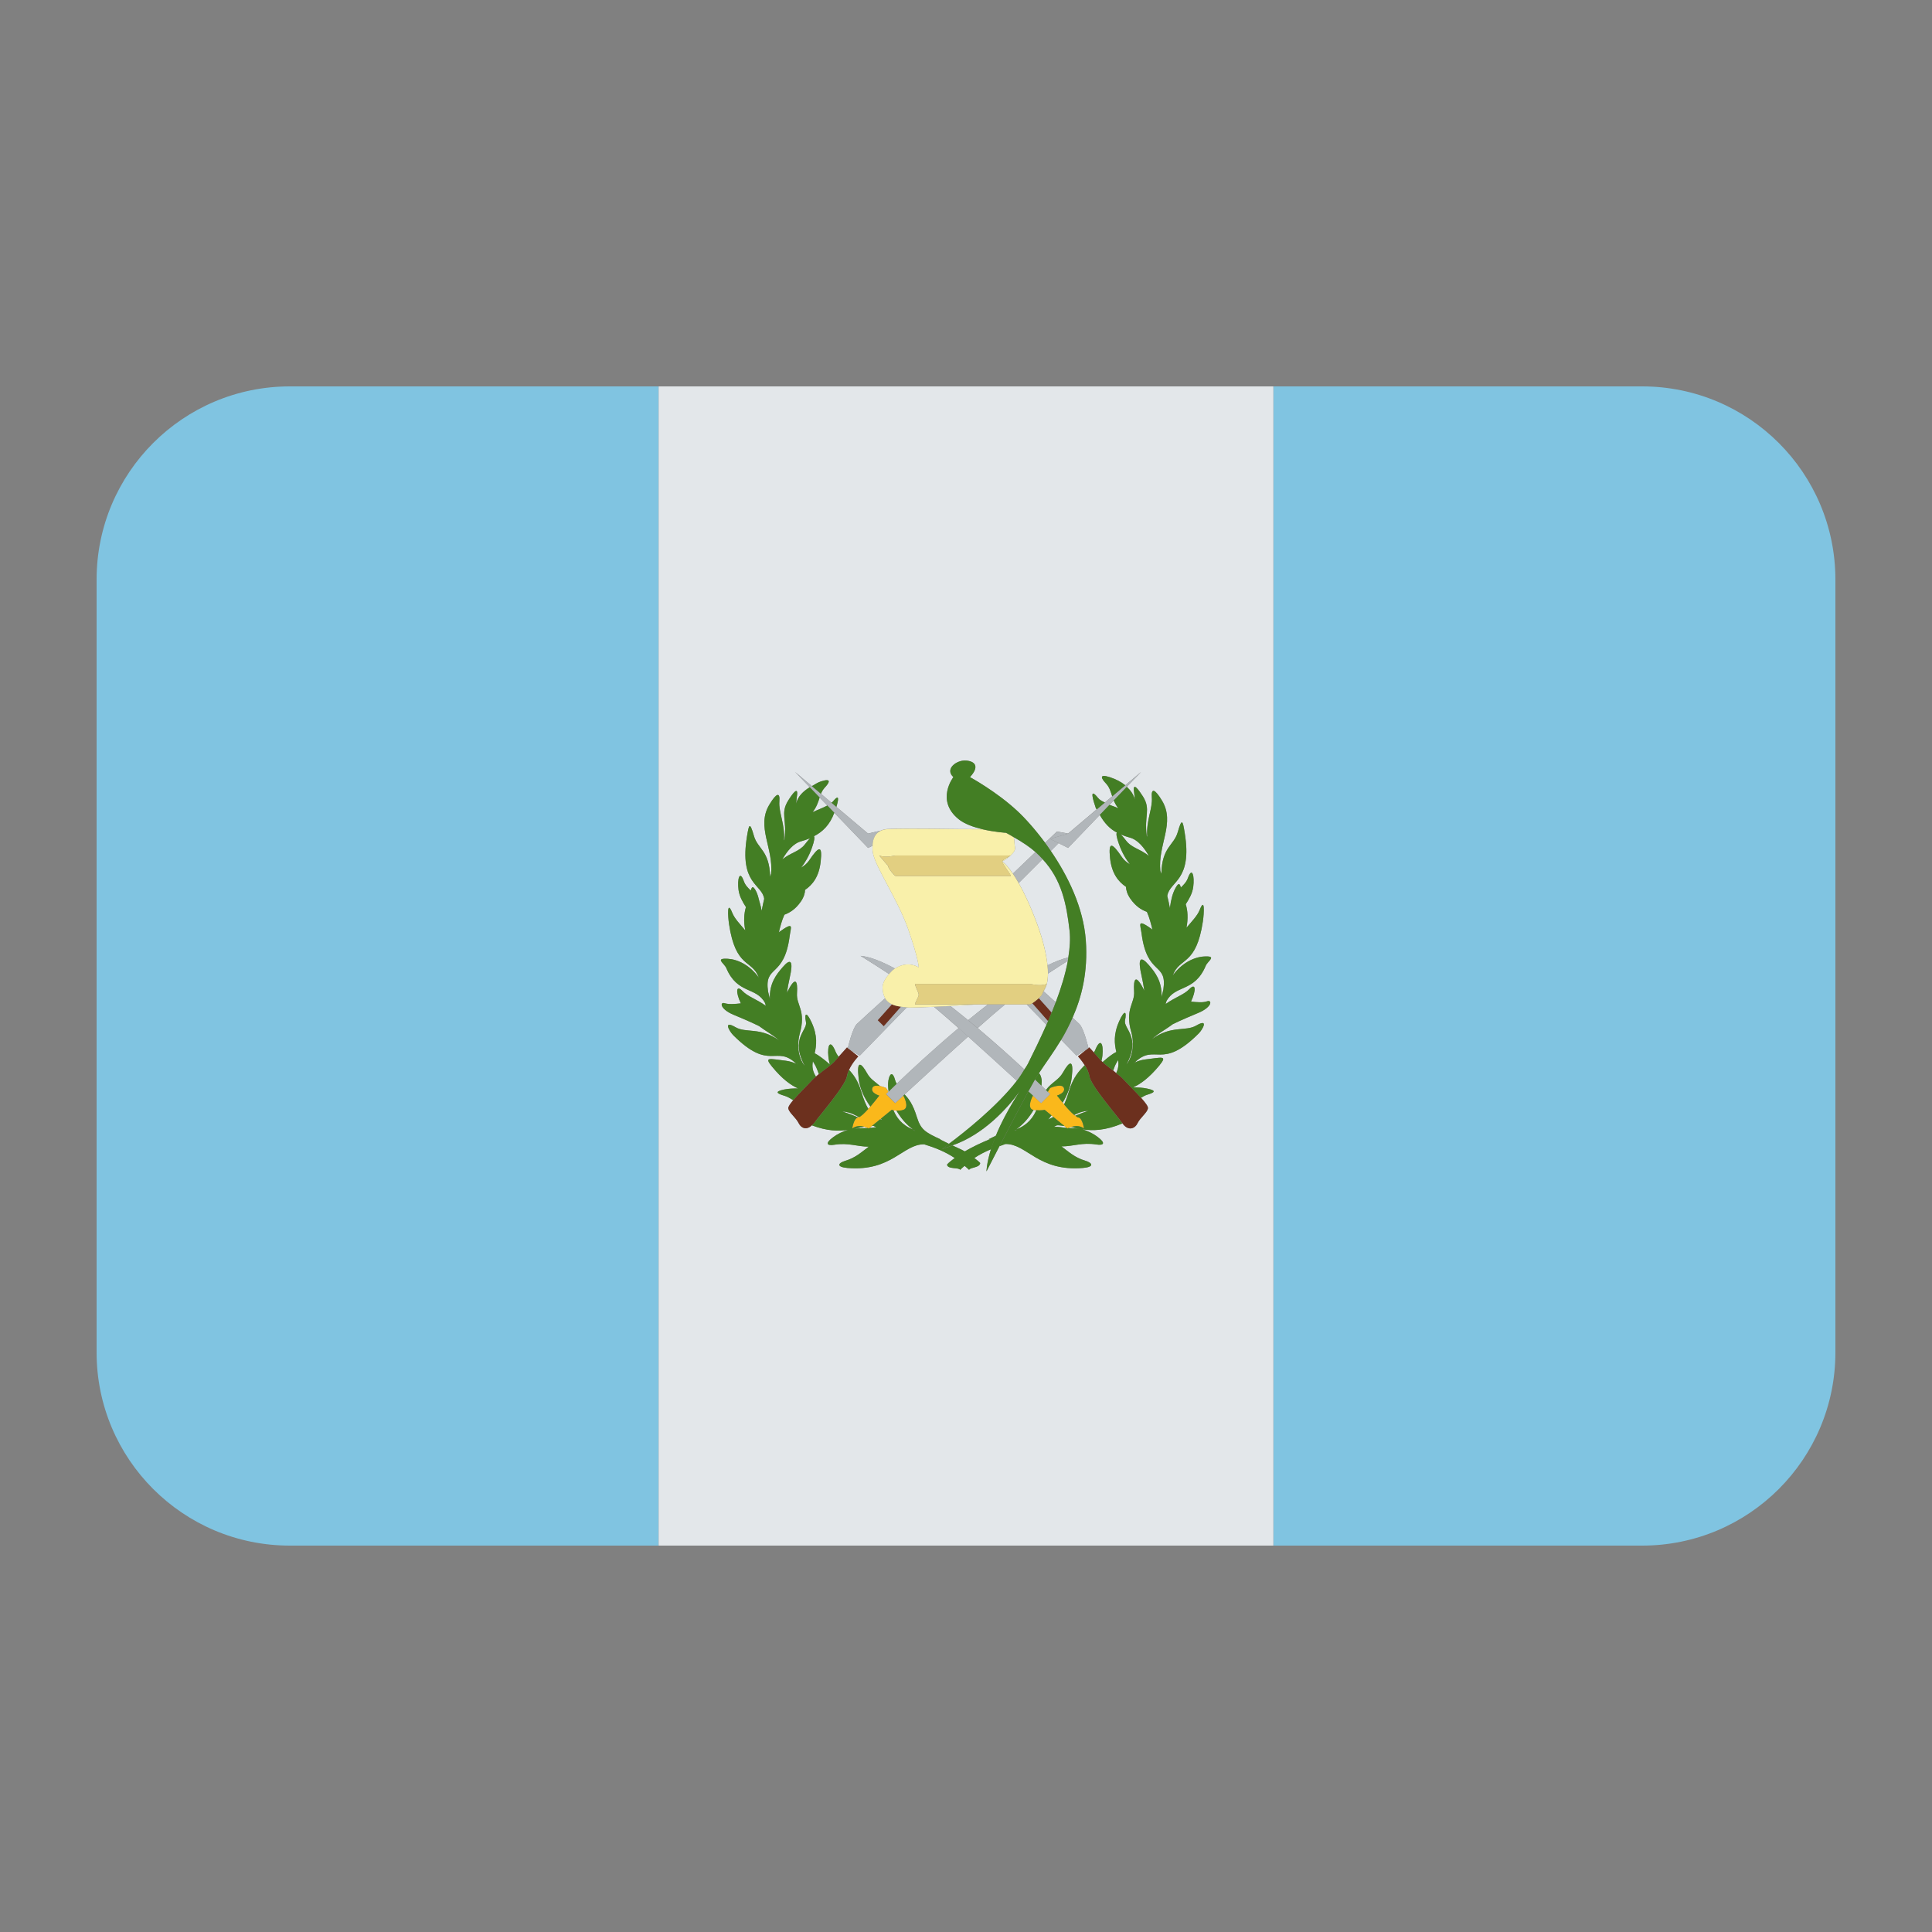 <?xml version="1.0" encoding="UTF-8"?><svg id="a" xmlns="http://www.w3.org/2000/svg" viewBox="0 0 40 40"><rect x="0" y="0" width="40" height="40" fill="#808080" stroke="none"/><g><path d="M6,8c-2.209,0-4,1.791-4,4V28c0,2.209,1.791,4,4,4h7.636V8H6Z" fill="#80c4e1"/><path d="M34,8h-7.636v24h7.636c2.209,0,4-1.791,4-4V12c0-2.209-1.791-4-4-4Z" fill="#80c4e1"/></g><g><path d="M18.145,23.34l-.059-.03c-.012,0-.025,.003-.037,.003l-.047,.038c.05,0,.091-.014,.143-.012Z" fill="#e3e7ea"/><path d="M17.631,23.382c.101-.026,.221-.023,.337-.027-.015-.008-.039-.017-.075-.027-.082,.015-.167,.035-.262,.054Z" fill="#e3e7ea"/><path d="M21.917,17.456l-.162,.162c.349,.51,.675,1.164,.725,1.853,.047,.658-.086,1.174-.274,1.598,.068,.062,.122,.113,.142,.133,.093,.093,.186,.491,.188,.497l.016-.013s.042,.046,.095,.104c.007-.015,.017-.024,.024-.041,.109-.276,.179-.151,.154,.104-.004,.039-.013,.077-.021,.115,.006,.007,.018,.013,.025,.02,.061-.054,.127-.11,.213-.168,.03-.02,.047-.027,.07-.04-.038-.166-.064-.362,.061-.64,.109-.241,.16-.207,.119-.012-.034,.172,.338,.342,.03,.911l.024-.032c.14-.212,.119-.489,.077-.633-.14-.493,.077-.595,.057-.852-.016-.267,.035-.368,.209-.017l.004,.012c-.017-.114-.037-.222-.057-.309-.086-.372-.026-.43,.148-.229,.126,.146,.279,.333,.264,.664,.014-.051,.026-.102,.038-.155,.086-.575-.336-.269-.451-1.16-.025-.189-.102-.314,.205-.097,.008,.005,.013,.014,.02,.019-.029-.123-.059-.242-.114-.37-.111-.042-.231-.111-.345-.276-.064-.092-.087-.18-.089-.243-.161-.11-.294-.277-.329-.59-.039-.361,.041-.327,.246-.024,.043,.064,.101,.108,.165,.148-.085-.108-.164-.242-.228-.422-.052-.146-.06-.216-.042-.236-.142-.072-.259-.195-.354-.365l-.656,.683-.197-.099Z" fill="#e3e7ea"/><path d="M18.497,22.986c.059,.141,.172,.31,.407,.398-.152-.11-.261-.249-.346-.392-.031-.002-.045,0-.061-.006Z" fill="#e3e7ea"/><path d="M18.26,23.187c-.01-.008-.014-.019-.023-.027l-.014,.011,.037,.016Z" fill="#e3e7ea"/><path d="M20.512,23.579l-.052,.01c.065-.029,.111-.053,.159-.077,.101-.246,.258-.553,.492-.914-.26,.355-.748,.894-1.392,1.117,.086,.041,.186,.081,.256,.123,.15-.089,.33-.176,.537-.26Z" fill="#e3e7ea"/><path d="M17.78,23.129l-.062-.039,.01,.011c-.119-.067-.211-.085-.29-.088,.121,.037,.229,.08,.331,.123h.001l.01-.007Z" fill="#e3e7ea"/><path d="M16.823,16.816c.118-.057,.218-.09,.305-.139l-.159-.165c-.03,.091-.059,.191-.146,.304Z" fill="#e3e7ea"/><path d="M17.777,22.323c-.046-.383,.05-.328,.179-.096,.066,.118,.163,.168,.262,.258,.066,.013,.128,.04,.128,.04l.047,.08,.005-.005c-.014-.082-.017-.159-.006-.224,.022-.136,.086-.22,.146,.007,.006,.024,.019,.036,.027,.056,.263-.252,.738-.696,1.281-1.153-.202-.179-.373-.327-.509-.441-.215,.01-.399,.016-.52,.016-.018,0-.027-.004-.044-.005l-.974,1.001-.231-.144,.201,.16s-.123,.126-.192,.279c.091,.099,.184,.22,.255,.457,.05,.165,.096,.27,.143,.35,.015-.017,.03-.03,.044-.048-.125-.175-.218-.366-.244-.587Z" fill="#e3e7ea"/><path d="M20.454,20.795h-.216c-.188,.011-.38,.022-.563,.032,.124,.097,.247,.195,.369,.295,.135-.111,.272-.22,.41-.327Z" fill="#e3e7ea"/><path d="M16.83,21.973c-.022,.108-.007,.209,.063,.317,.02-.019,.039-.034,.059-.051-.027-.079-.054-.155-.101-.229-.01-.016-.012-.024-.021-.038Z" fill="#e3e7ea"/><path d="M23.148,21.947l-.022,.039c-.037,.058-.058,.117-.08,.178,.021,.015,.042,.037,.063,.054,.043-.091,.057-.179,.039-.271Z" fill="#e3e7ea"/><polygon points="22.246 23.08 22.24 23.084 22.242 23.085 22.246 23.08" fill="#e3e7ea"/><path d="M23.153,16.735c-.044-.057-.072-.111-.094-.163l-.088,.092c.058,.021,.116,.039,.183,.071Z" fill="#e3e7ea"/><path d="M22.536,22.999c-.08,.003-.172,.021-.294,.086,.008,.006,.014,.009,.021,.014,.087-.035,.173-.07,.272-.1Z" fill="#e3e7ea"/><path d="M21.699,23.178l.028-.012c.03-.013,.055-.028,.081-.042l-.036-.03c-.028,.026-.041,.06-.072,.084Z" fill="#e3e7ea"/><path d="M21.969,21.528c-.167,.275-.335,.5-.461,.694,.026,.011,.047,.066,.058,.134,.006,.036-.002,.081-.003,.122l.092,.089c.128-.166,.267-.207,.353-.362,.131-.234,.227-.29,.182,.098-.024,.194-.092,.367-.189,.526l.03,.037c.033-.072,.066-.157,.101-.275,.091-.298,.212-.419,.325-.537-.066-.104-.139-.182-.139-.182l.204-.163-.234,.146-.319-.328Z" fill="#e3e7ea"/><path d="M21.044,23.379c.236-.086,.351-.253,.412-.395-.02-.002-.034,0-.057-.006-.087,.146-.199,.289-.356,.4Z" fill="#e3e7ea"/><path d="M21.882,23.298l-.062,.031c.096-.004,.177,.016,.266,.022l-.046-.038c-.053-.008-.107-.019-.158-.016Z" fill="#e3e7ea"/><path d="M22.358,23.375c-.067-.013-.126-.027-.185-.04-.025,.008-.042,.014-.053,.02,.079,.008,.167,.001,.238,.021Z" fill="#e3e7ea"/><path d="M18.326,20.666c-.034-.065-.052-.138-.052-.227,0-.088,.057-.185,.134-.272-.327-.216-.592-.377-.592-.377,.197,.018,.443,.117,.713,.263,.138-.089,.314-.125,.493-.024,0,0,0-.166-.218-.789-.218-.623-.686-1.293-.732-1.589-.009-.053-.006-.097-.005-.142l-.094,.047-.7-.728c-.093,.253-.244,.396-.421,.486,.018,.02,.01,.09-.04,.234-.063,.178-.142,.309-.225,.416,.063-.039,.12-.083,.163-.146,.202-.299,.281-.332,.241,.023-.034,.309-.165,.475-.323,.584,0,.063-.024,.149-.087,.241-.113,.163-.231,.231-.341,.273-.056,.127-.086,.245-.115,.367,.007-.005,.012-.014,.02-.019,.305-.215,.228-.091,.204,.096-.115,.88-.531,.58-.447,1.146,.012,.053,.024,.105,.038,.156-.015-.327,.137-.512,.262-.657,.169-.199,.231-.142,.146,.226-.02,.086-.04,.193-.057,.307l.005-.014c.171-.347,.223-.248,.205,.017-.018,.254,.195,.355,.056,.841-.04,.146-.063,.424,.083,.635l.023,.03c-.311-.568,.059-.735,.024-.908-.039-.191,.011-.224,.119,.012,.124,.275,.098,.47,.061,.634,.023,.013,.04,.02,.07,.04,.098,.066,.177,.13,.243,.192-.01-.053-.024-.105-.029-.159-.026-.252,.041-.374,.151-.102,.017,.043,.04,.069,.061,.102,.084-.096,.174-.194,.174-.194l.016,.012c.002-.008,.094-.405,.186-.497,.057-.056,.358-.329,.587-.536Z" fill="#e3e7ea"/><path d="M16.77,17.355c-.06,.024-.121,.046-.184,.063-.162,.043-.291,.204-.39,.376,.172-.142,.357-.165,.469-.314,.042-.055,.076-.094,.105-.125Z" fill="#e3e7ea"/><path d="M13.636,8v24h12.728V8H13.636Zm10.988,12.478c.131-.137,.147,.017,.034,.259,.124,.014,.254,.024,.335-.007,.105-.034,.105,.119-.182,.24-.131,.055-.336,.139-.533,.236-.15,.114-.302,.189-.431,.31,.399-.294,.698-.154,.919-.283,.274-.16,.125,.091,.051,.164-.776,.776-.895,.187-1.326,.602,.068-.032,.141-.055,.224-.065,.342-.039,.463-.091,.287,.126-.215,.259-.391,.385-.545,.454,.101,0,.2,.004,.289,.023,.221,.046,.146,.086-.004,.131-.045,.014-.08,.04-.119,.06,.085,.095,.151,.18,.144,.219-.016,.093-.155,.187-.217,.311s-.203,.156-.311,0c-.353,.148-.617,.157-.828,.122,.115,.037,.22,.087,.308,.153,.183,.135,.134,.185-.022,.161-.294-.047-.478,.041-.721,.04,.148,.108,.272,.231,.494,.296,.148,.045,.195,.128-.047,.15-.927,.079-1.163-.502-1.606-.496-.042,.013-.082,.03-.123,.045-.155,.3-.27,.524-.27,.524,0,0,0-.161,.093-.46-.118,.05-.234,.107-.346,.182,.042,.035,.095,.07,.122,.104-.011,.102-.207,.084-.23,.141-.031-.032-.062-.055-.093-.083-.031,.028-.063,.051-.093,.083-.024-.057-.26-.006-.271-.109,.035-.043,.099-.09,.159-.136-.199-.133-.409-.215-.633-.284-.438-.006-.671,.568-1.588,.49-.24-.022-.192-.104-.045-.148,.219-.065,.341-.186,.487-.293-.24,0-.421-.087-.712-.04-.154,.025-.203-.025-.023-.158,.088-.065,.191-.115,.305-.151-.194,.032-.434,.026-.749-.093-.101,.098-.215,.067-.269-.041-.061-.124-.201-.218-.217-.311-.006-.032,.041-.096,.101-.169-.057-.035-.113-.071-.181-.091-.147-.044-.222-.084-.004-.13,.089-.018,.186-.023,.286-.022-.152-.068-.325-.192-.536-.448-.177-.214-.056-.164,.283-.125,.08,.01,.151,.033,.217,.063-.423-.406-.543,.172-1.307-.593-.075-.075-.222-.321,.049-.164,.218,.127,.511-.008,.9,.272-.125-.114-.27-.188-.415-.297-.196-.096-.4-.18-.529-.234-.283-.119-.283-.272-.181-.238,.082,.027,.212,.017,.334,.003-.112-.239-.097-.392,.033-.257,.114,.119,.278,.161,.485,.308l-.017-.059c-.181-.341-.571-.176-.802-.723-.042-.1-.248-.209,.034-.192,.203,.012,.456,.132,.64,.391-.14-.384-.479-.186-.617-1.108-.025-.17-.045-.514,.068-.232,.045,.113,.153,.226,.268,.361-.038-.19-.025-.356,.014-.482-.071-.11-.135-.223-.153-.353-.031-.225,.024-.424,.108-.187,.03,.086,.086,.141,.145,.198,.022-.079,.042-.107,.103,0,.039,.069,.059,.159,.081,.246l.004,.011c.012,.048,.027,.093,.034,.147l.003,.014c.015-.083,.034-.165,.053-.247-.044-.309-.52-.3-.356-1.296,.04-.241,.056-.312,.142-.012,.077,.278,.322,.3,.337,.851l.02-.063c.051-.531-.311-.976-.036-1.431,.146-.243,.223-.265,.207-.068-.018,.231,.121,.475,.095,.811l.011-.025c.055-.41-.091-.535,.077-.803,.084-.135,.215-.316,.181-.09-.007,.045-.011,.099-.016,.154,.035-.152,.146-.255,.281-.339l-.305-.317,.349,.294c.062-.033,.115-.074,.187-.097,.241-.078,.166,.036,.078,.13-.036,.039-.059,.082-.077,.126l.217,.184c.007-.007,.017-.008,.024-.016,.152-.188,.121-.038,.079,.103l.655,.553,.257-.06v.002c.041-.019,.085-.032,.138-.036,.386-.022,1.386,.005,1.975,.003-.18-.042-.369-.106-.494-.207-.484-.389-.11-.872-.11-.872-.187-.172,.073-.359,.263-.343,.188,.016,.282,.124,.08,.343,0,0,.546,.296,.981,.701,.153,.142,.364,.374,.576,.66l.245-.234,.231,.042,.591-.5c-.005-.013-.014-.019-.019-.033-.047-.139-.148-.447,.047-.206,.039,.048,.09,.071,.143,.096l.152-.128c-.033-.099-.056-.187-.128-.265-.09-.094-.164-.21,.08-.131,.123,.04,.231,.096,.319,.167l.328-.277-.297,.309c.078,.073,.141,.157,.166,.265-.005-.056-.009-.11-.016-.156-.034-.228,.097-.046,.185,.092,.169,.271,.019,.397,.078,.814l.01,.022c-.026-.339,.114-.586,.095-.819-.016-.2,.063-.178,.211,.068,.279,.462-.09,.913-.035,1.452l.021,.065c.012-.562,.26-.585,.34-.866,.086-.303,.104-.232,.143,.012,.167,1.008-.314,.999-.36,1.311,.019,.082,.039,.165,.054,.249l.002-.01c.02-.159,.055-.302,.12-.414,.062-.108,.083-.08,.105,0,.06-.058,.117-.114,.147-.2,.086-.239,.14-.038,.109,.189-.018,.132-.083,.246-.155,.357,.04,.127,.053,.294,.015,.486,.116-.136,.226-.25,.272-.364,.113-.286,.093,.063,.068,.234-.14,.93-.482,.733-.624,1.119,.186-.26,.443-.381,.647-.393,.285-.017,.076,.092,.035,.194-.234,.552-.63,.385-.813,.731l-.017,.059c.209-.148,.377-.19,.492-.31Z" fill="#e3e7ea"/><path d="M21.468,19.114c.134,.362,.193,.636,.22,.872,.156-.077,.3-.132,.43-.164,.031-.194,.045-.381,.026-.55-.065-.557-.161-1.054-.559-1.484l-.494,.494c.109,.191,.236,.455,.377,.833Z" fill="#e3e7ea"/><path d="M20.809,20.795c-.141,.115-.338,.286-.568,.49,.369,.311,.706,.615,.968,.858,.022-.037,.052-.076,.07-.112,.12-.241,.257-.521,.387-.814l-.411-.422h-.446Z" fill="#e3e7ea"/><polygon points="16.499 22.031 16.511 22.038 16.495 22.02 16.499 22.031" fill="#e3e7ea"/><path d="M21.606,20.524c.067,.06,.157,.141,.252,.228,.11-.291,.2-.583,.251-.86-.104,.065-.249,.158-.411,.265,0,.156-.031,.279-.092,.368Z" fill="#e3e7ea"/><path d="M23.482,22.007l.003-.01-.015,.018,.012-.008Z" fill="#e3e7ea"/><path d="M23.393,17.342c-.064-.018-.126-.039-.186-.064,.031,.031,.065,.071,.108,.127,.113,.15,.299,.174,.472,.317-.099-.173-.23-.336-.394-.38Z" fill="#e3e7ea"/><path d="M21.003,23.407l.061-.019-.042,.007c-.006,.005-.013,.009-.019,.012Z" fill="#e3e7ea"/><polygon points="18.895 23.398 18.948 23.414 18.932 23.404 18.895 23.398" fill="#e3e7ea"/><path d="M20.924,17.711h0l-.002,.002c-.077,.07-.17,.123-.17,.123,0,0,.084,.053,.219,.251l.467-.446c-.123-.108-.275-.209-.449-.307,.018,.07,.012,.147,.025,.206,.013,.059-.035,.119-.091,.171Z" fill="#e3e7ea"/><path d="M18.729,22.659c.08,.083,.17,.197,.25,.456,.084,.267,.158,.321,.508,.48l-.029-.005c.074,.03,.124,.062,.19,.092,.292-.218,.987-.763,1.405-1.305-.292-.268-.66-.603-1.009-.916-.496,.444-1.036,.94-1.315,1.198Z" fill="#e3e7ea"/></g><g><path d="M17.536,22.277c.007-.043,.024-.085,.042-.126,.069-.153,.192-.279,.192-.279l-.201-.16-.017-.014-.016-.012s-.09,.098-.174,.194c-.027,.031-.053,.061-.076,.087-.072,.083-.201,.162-.334,.273-.02,.017-.039,.031-.059,.051-.02,.019-.039,.028-.058,.05-.112,.122-.298,.301-.413,.438-.061,.073-.107,.137-.101,.169,.016,.093,.156,.187,.217,.311,.054,.109,.169,.139,.269,.041,.014-.014,.029-.022,.043-.041,.109-.156,.655-.778,.686-.981Z" fill="#6c301e"/><path d="M18.296,21.249l.359-.407c-.077-.01-.141-.026-.19-.05l-.295,.33,.126,.126Z" fill="#6c301e"/><path d="M23.11,22.218c-.021-.017-.043-.039-.063-.054-.087-.064-.162-.121-.218-.176-.007-.007-.019-.013-.025-.02l-.002-.002c-.046-.054-.105-.121-.155-.177-.053-.059-.095-.104-.095-.104l-.016,.013-.013,.01-.204,.163s.074,.078,.139,.182c.043,.067,.083,.143,.095,.223,.031,.203,.578,.825,.686,.981h0c.109,.156,.25,.124,.311,0s.201-.218,.217-.311c.008-.039-.059-.124-.144-.219-.116-.129-.272-.281-.37-.388-.048-.053-.095-.083-.144-.122Z" fill="#6c301e"/><path d="M21.371,20.772l.327,.37c.026-.06,.051-.119,.076-.179l-.266-.298c-.045,.041-.098,.083-.137,.107Z" fill="#6c301e"/></g><g><path d="M18.346,22.651l.047-.046-.047-.08s-.062-.026-.128-.04c-.067-.014-.139-.014-.158,.041-.037,.106,.144,.157,.144,.157,0,0-.086,.114-.183,.227-.015,.017-.029,.031-.044,.048-.079,.088-.155,.163-.197,.171l-.01,.006h-.001c-.093,.003-.125,.229-.125,.229,.087-.063,.18-.055,.249-.036,.036,.01,.06,.019,.075,.027l.019,.01,.015-.012,.047-.038,.174-.142,.014-.011,.224-.183s.023,.005,.036,.009c.016,.005,.03,.003,.061,.006,.041,.003,.087,.005,.145-.015,.137-.046,.003-.291,0-.295l-.17,.157-.188-.188Z" fill="#fab81b"/><path d="M21.884,22.683s.18-.051,.143-.157c-.036-.108-.286,0-.286,0l-.047,.08,.047,.046-.185,.187h-.001s-.072-.065-.17-.156c-.002,.004-.137,.249,0,.295,.006,.002,.009,0,.014,.001,.022,.007,.037,.003,.057,.006,.096,.012,.172-.007,.172-.007l.143,.117,.036,.03,.232,.19,.046,.038,.015,.012,.019-.01c.011-.006,.029-.011,.053-.02,.069-.023,.174-.042,.27,.029,0,0-.031-.229-.125-.229-.012,0-.036-.023-.054-.036-.007-.005-.013-.008-.021-.014h0l-.002-.002c-.064-.052-.138-.132-.209-.218l-.03-.037c-.064-.078-.117-.146-.117-.146Z" fill="#fab81b"/></g><g><path d="M18.775,20.855c-.046-.001-.081-.008-.119-.013l-.359,.407-.126-.126,.295-.33c-.066-.032-.113-.074-.14-.127-.229,.207-.53,.48-.587,.536-.092,.092-.185,.489-.186,.497l.017,.014,.231,.144,.974-1.001Z" fill="#b1b6ba"/><path d="M17.128,16.677l.144,.15,.7,.728,.094-.047c.004-.15,.059-.257,.164-.307v-.002l-.258,.06-.655-.553-.102-.086-.217-.184-.188-.159-.349-.294,.305,.317,.205,.213,.159,.165Z" fill="#b1b6ba"/><path d="M19.847,21.284c-.543,.457-1.017,.901-1.281,1.153-.074,.071-.13,.125-.167,.162l-.005,.005-.047,.046,.188,.188,.17-.157,.025-.023c.28-.258,.82-.754,1.315-1.198-.066-.06-.134-.12-.197-.177Z" fill="#b1b6ba"/><path d="M20.044,21.122c.066,.054,.132,.109,.197,.163,.229-.204,.427-.375,.568-.49h-.355c-.138,.107-.275,.216-.41,.327Z" fill="#b1b6ba"/><path d="M21.698,20.156c.162-.107,.307-.2,.411-.265,.004-.024,.006-.046,.01-.07-.131,.032-.275,.087-.43,.164,.007,.061,.01,.118,.01,.17Z" fill="#b1b6ba"/><path d="M21.548,20.625c-.011,.013-.024,.026-.04,.041l.266,.298c.029-.07,.056-.141,.083-.212-.095-.086-.185-.167-.252-.228-.021,.031-.029,.077-.058,.101Z" fill="#b1b6ba"/><path d="M22.207,21.069c-.074,.167-.153,.321-.237,.459l.319,.328,.234-.146,.013-.01c-.001-.006-.094-.405-.188-.497-.02-.02-.074-.071-.142-.133Z" fill="#b1b6ba"/><path d="M21.33,20.795h-.075l.411,.422,.033-.074-.327-.37c-.019,.012-.036,.022-.041,.022Z" fill="#b1b6ba"/><path d="M21.917,17.456l-.176-.088,.373-.109-.231-.042-.245,.234c.039,.053,.078,.11,.117,.167l.162-.162Z" fill="#b1b6ba"/><path d="M21.091,18.281l.494-.494c-.046-.049-.092-.099-.146-.146l-.467,.446c.036,.053,.076,.119,.12,.194Z" fill="#b1b6ba"/><polygon points="21.917 17.456 22.114 17.555 22.771 16.872 22.971 16.664 23.059 16.572 23.329 16.291 23.626 15.982 23.299 16.259 23.028 16.488 22.876 16.616 22.706 16.76 22.114 17.259 21.741 17.368 21.917 17.456" fill="#b1b6ba"/><path d="M18.407,20.167c.037-.042,.073-.083,.122-.115-.27-.146-.516-.245-.713-.263,0,0,.265,.161,.592,.377Z" fill="#b1b6ba"/><path d="M20.044,21.122c-.122-.1-.245-.198-.369-.295-.118,.006-.231,.012-.337,.017,.137,.114,.308,.262,.509,.441,.063,.056,.131,.117,.197,.177,.349,.312,.717,.648,1.009,.916,.061-.079,.109-.156,.156-.233-.262-.244-.599-.547-.968-.858-.065-.054-.131-.109-.197-.163Z" fill="#b1b6ba"/><path d="M21.555,22.839h.001l.185-.188-.047-.046-.039-.038-.092-.089c-.039-.038-.083-.08-.134-.128-.04,.071-.086,.154-.137,.247l.094,.087c.098,.09,.17,.156,.17,.156Z" fill="#b1b6ba"/></g><path d="M18.066,17.508c-.001,.045-.004,.089,.005,.142,.046,.296,.514,.966,.732,1.589,.218,.623,.218,.789,.218,.789-.179-.102-.355-.065-.493,.024-.049,.032-.085,.072-.122,.115-.076,.088-.134,.185-.134,.272,0,.089,.019,.162,.052,.227,.027,.053,.074,.095,.14,.127,.049,.023,.113,.04,.19,.05,.038,.005,.073,.011,.119,.013,.017,0,.026,.005,.044,.005,.121,0,.305-.006,.52-.016,.106-.005,.219-.01,.337-.017,.183-.01,.375-.021,.563-.032h-1.289c-.027,0,.073-.154,.073-.201,0-.048-.099-.223-.073-.223h2.381c.026,0,.199,.055,.341,0l-.096,.212c0,.009-.013,.025-.027,.042,.028-.023,.036-.069,.058-.101,.061-.089,.091-.212,.092-.368,0-.053-.003-.11-.01-.17-.026-.236-.086-.51-.22-.872-.141-.378-.268-.642-.377-.833-.043-.075-.083-.141-.12-.194-.136-.198-.219-.251-.219-.251,0,0,.093-.053,.17-.123,.013,.005-.171,.077-.171,.123,0,.047,.202,.3,.175,.3h-2.381c-.026,0-.16-.165-.16-.212l-.182-.213c.142,.055,.315,0,.341,0h2.38c.056-.052,.104-.112,.091-.171-.013-.059-.007-.136-.025-.206-.054-.031-.101-.062-.161-.092,0,0-.234-.014-.487-.073-.589,.001-1.589-.026-1.975-.003-.053,.003-.097,.017-.137,.036-.105,.05-.16,.157-.164,.307Z" fill="#f9f0aa"/><g><path d="M21.566,22.356c-.01-.068-.031-.122-.058-.134-.025,.038-.053,.079-.073,.115l-.007,.012c.051,.049,.095,.09,.134,.128,.001-.041,.009-.086,.003-.122Z" fill="#437e24"/><path d="M21.741,22.525s.25-.107,.286,0c.037,.106-.143,.157-.143,.157,0,0,.053,.068,.117,.146,.097-.159,.166-.333,.189-.526,.045-.388-.051-.332-.182-.098-.086,.155-.225,.196-.353,.362l.039,.038,.047-.08Z" fill="#437e24"/><path d="M20.46,23.589l.052-.01c-.207,.084-.387,.171-.537,.26-.07-.042-.171-.082-.256-.123-.071,.025-.139,.056-.214,.072,0,0,.06-.044,.143-.105-.066-.03-.116-.062-.19-.092l.029,.005c-.35-.159-.424-.213-.508-.48-.08-.259-.17-.373-.25-.456l-.025,.023s.136,.249,0,.295c-.058,.02-.105,.018-.145,.015,.085,.143,.194,.282,.346,.392-.236-.088-.348-.257-.407-.398-.013-.004-.036-.009-.036-.009l-.224,.183c.01,.008,.013,.019,.023,.027l-.037-.016-.174,.142c.012,0,.025-.004,.037-.003l.059,.03c-.052-.002-.093,.011-.143,.012l-.015,.012-.019-.01c-.116,.004-.236,.001-.337,.027,.095-.019,.18-.039,.262-.054-.068-.019-.162-.027-.249,.036,0,0,.032-.226,.125-.228-.101-.043-.21-.086-.331-.123,.079,.003,.171,.021,.29,.088l-.01-.011,.062,.039c.041-.008,.118-.083,.197-.171-.048-.08-.093-.185-.143-.35-.071-.237-.164-.358-.255-.457-.018,.041-.035,.083-.042,.126-.031,.203-.577,.825-.686,.981-.013,.019-.028,.028-.043,.041,.314,.119,.554,.125,.749,.093-.114,.036-.217,.086-.305,.151-.18,.133-.131,.183,.023,.158,.291-.047,.472,.04,.712,.04-.146,.107-.268,.228-.487,.293-.147,.044-.195,.126,.045,.148,.917,.078,1.15-.496,1.588-.49,.224,.069,.434,.151,.633,.284-.06,.046-.124,.093-.159,.136,.011,.103,.247,.052,.271,.109,.03-.032,.062-.055,.093-.083,.031,.028,.062,.051,.093,.083,.023-.057,.219-.039,.23-.141-.027-.034-.08-.069-.122-.104,.112-.075,.227-.132,.346-.182,.026-.083,.059-.177,.102-.282-.048,.024-.094,.048-.159,.077Zm-1.565-.191l.037,.006,.016,.01-.053-.016Z" fill="#437e24"/><path d="M16.894,22.29c-.07-.108-.085-.21-.063-.317,.009,.014,.011,.022,.021,.038,.047,.073,.074,.149,.101,.229,.132-.111,.261-.19,.334-.273,.023-.027,.049-.057,.076-.087-.02-.033-.043-.059-.061-.102-.11-.272-.177-.15-.151,.102,.005,.054,.019,.106,.029,.159-.066-.062-.145-.126-.243-.192-.03-.02-.047-.027-.07-.04,.037-.164,.063-.359-.061-.634-.108-.236-.158-.203-.119-.012,.035,.173-.335,.34-.024,.908l-.023-.03c-.146-.211-.123-.489-.083-.635,.139-.486-.074-.587-.056-.841,.018-.265-.034-.364-.205-.017l-.005,.014c.017-.114,.037-.221,.057-.307,.085-.368,.023-.425-.146-.226-.125,.145-.277,.33-.262,.657-.014-.051-.026-.103-.038-.156-.084-.566,.332-.266,.447-1.146,.024-.187,.101-.311-.204-.096-.008,.005-.013,.014-.02,.019,.029-.122,.059-.24,.115-.367,.11-.042,.228-.11,.341-.273,.063-.092,.086-.178,.087-.241,.158-.109,.289-.275,.323-.584,.04-.355-.039-.322-.241-.023-.043,.063-.1,.107-.163,.146,.083-.107,.162-.238,.225-.416,.05-.144,.058-.214,.04-.234,.177-.09,.328-.233,.421-.486l-.144-.15c-.087,.049-.187,.082-.305,.139,.087-.113,.117-.213,.146-.304l-.205-.213c-.135,.084-.246,.187-.281,.339,.005-.055,.009-.109,.016-.154,.034-.226-.097-.045-.181,.09-.168,.268-.022,.393-.077,.803l-.011,.025c.026-.336-.113-.58-.095-.811,.016-.197-.061-.175-.207,.068-.275,.455,.087,.9,.036,1.431l-.02,.063c-.015-.551-.26-.573-.337-.851-.086-.3-.102-.229-.142,.012-.164,.996,.312,.987,.356,1.296-.019,.082-.038,.164-.053,.247l-.003-.014c-.007-.054-.022-.099-.034-.147l-.004-.011c-.022-.087-.042-.177-.081-.246-.061-.107-.081-.079-.103,0-.059-.057-.115-.112-.145-.198-.084-.237-.139-.038-.108,.187,.018,.13,.082,.243,.153,.353-.039,.126-.052,.292-.014,.482-.115-.135-.223-.248-.268-.361-.113-.282-.093,.062-.068,.232,.138,.922,.477,.724,.617,1.108-.184-.259-.437-.379-.64-.391-.282-.017-.076,.092-.034,.192,.231,.547,.621,.382,.802,.723l.017,.059c-.207-.147-.371-.189-.485-.308-.13-.135-.145,.018-.033,.257-.122,.014-.252,.024-.334-.003-.102-.034-.102,.119,.181,.238,.129,.054,.333,.138,.529,.234,.145,.109,.29,.183,.415,.297-.389-.28-.682-.145-.9-.272-.271-.157-.124,.089-.049,.164,.764,.765,.884,.187,1.307,.593-.066-.03-.137-.053-.217-.063-.339-.039-.46-.089-.283,.125,.211,.256,.384,.38,.536,.448-.1,0-.197,.004-.286,.022-.218,.046-.143,.086,.004,.13,.068,.021,.124,.056,.181,.091,.115-.138,.301-.316,.413-.438,.02-.021,.039-.031,.058-.05Zm-.307-4.872c.063-.017,.124-.039,.184-.063-.029,.031-.063,.07-.105,.125-.112,.149-.297,.172-.469,.314,.099-.172,.228-.333,.39-.376Zm-.087,4.613l-.004-.011,.016,.018-.012-.007Z" fill="#437e24"/><path d="M22.552,22.277c-.012-.08-.052-.156-.095-.223-.113,.117-.234,.239-.325,.537-.035,.118-.068,.204-.101,.275,.071,.086,.146,.166,.209,.218l.006-.004-.004,.005h0c.121-.065,.214-.083,.294-.086-.1,.03-.185,.065-.272,.1,.018,.012,.042,.036,.054,.036,.094,0,.125,.229,.125,.229-.096-.071-.201-.052-.27-.029,.059,.013,.118,.027,.185,.04-.071-.019-.159-.013-.238-.021l-.019,.01-.015-.012c-.089-.007-.17-.027-.266-.022l.062-.031c.051-.002,.105,.008,.158,.016l-.232-.19c-.026,.014-.05,.029-.081,.042l-.028,.012c.031-.024,.044-.058,.072-.084l-.143-.117s-.075,.019-.172,.007c-.061,.142-.176,.309-.412,.395,.157-.112,.269-.254,.356-.4-.005-.002-.008,0-.014-.001-.138-.046-.003-.291,0-.295l-.094-.087c-.184,.338-.418,.787-.598,1.134,.041-.014,.081-.031,.123-.045,.443-.006,.679,.575,1.606,.496,.242-.022,.195-.105,.047-.15-.222-.065-.346-.188-.494-.296,.243,0,.427-.087,.721-.04,.156,.024,.205-.026,.022-.161-.088-.066-.193-.116-.308-.153,.211,.034,.475,.026,.828-.122h0c-.108-.156-.655-.779-.686-.982Zm-1.549,1.13c.006-.003,.013-.007,.019-.012l.042-.007-.061,.019Z" fill="#437e24"/><path d="M22.671,21.75c-.007,.017-.017,.025-.024,.041,.05,.056,.11,.123,.155,.177l.002,.002c.008-.038,.017-.076,.021-.115,.025-.255-.045-.38-.154-.104Z" fill="#437e24"/><path d="M22.733,16.52c-.195-.241-.094,.067-.047,.206,.005,.014,.014,.02,.019,.033l.17-.144c-.052-.024-.104-.047-.143-.096Z" fill="#437e24"/><path d="M24.962,19.998c.041-.102,.25-.211-.035-.194-.204,.012-.461,.133-.647,.393,.142-.386,.484-.189,.624-1.119,.025-.171,.045-.52-.068-.234-.046,.114-.156,.228-.272,.364,.038-.192,.025-.359-.015-.486,.072-.111,.137-.225,.155-.357,.031-.227-.023-.428-.109-.189-.03,.086-.087,.142-.147,.2-.022-.08-.043-.108-.105,0-.065,.112-.1,.255-.12,.414l-.002,.01c-.015-.084-.035-.167-.054-.249,.046-.312,.527-.303,.36-1.311-.039-.244-.057-.315-.143-.012-.08,.281-.328,.304-.34,.866l-.021-.065c-.055-.539,.314-.99,.035-1.452-.148-.246-.227-.268-.211-.068,.019,.233-.121,.48-.095,.819l-.01-.022c-.059-.417,.091-.543-.078-.814-.088-.138-.219-.32-.185-.092,.007,.046,.011,.1,.016,.156-.025-.108-.088-.192-.166-.265l-.27,.281c.022,.052,.05,.105,.094,.163-.066-.032-.125-.05-.183-.071l-.2,.208c.094,.169,.211,.293,.354,.365-.018,.02-.01,.09,.042,.236,.064,.18,.143,.314,.228,.422-.064-.04-.122-.084-.165-.148-.205-.303-.285-.337-.246,.024,.035,.313,.168,.48,.329,.59,.002,.063,.025,.151,.089,.243,.114,.165,.234,.234,.345,.276,.055,.128,.085,.247,.114,.37-.007-.005-.012-.014-.02-.019-.307-.217-.23-.092-.205,.097,.115,.891,.537,.585,.451,1.16-.012,.053-.024,.104-.038,.155,.015-.331-.138-.518-.264-.664-.174-.201-.234-.143-.148,.229,.02,.087,.04,.195,.057,.309l-.004-.012c-.174-.351-.225-.25-.209,.017,.02,.257-.197,.359-.057,.852,.042,.144,.063,.421-.077,.633l-.024,.032c.308-.569-.064-.739-.03-.911,.041-.195-.01-.229-.119,.012-.125,.278-.099,.474-.061,.64-.023,.013-.04,.02-.07,.04-.086,.058-.152,.114-.213,.168,.056,.055,.131,.112,.218,.176,.022-.061,.043-.12,.08-.178l.022-.039c.018,.092,.004,.18-.039,.271,.048,.039,.096,.069,.144,.122,.098,.107,.254,.259,.37,.388,.039-.021,.074-.046,.119-.06,.15-.045,.225-.085,.004-.131-.089-.019-.188-.024-.289-.023,.154-.069,.33-.195,.545-.454,.176-.217,.055-.165-.287-.126-.083,.01-.156,.033-.224,.065,.431-.415,.55,.174,1.326-.602,.074-.073,.223-.324-.051-.164-.221,.129-.52-.011-.919,.283,.129-.121,.281-.196,.431-.31,.197-.097,.402-.181,.533-.236,.287-.121,.287-.274,.182-.24-.081,.031-.211,.021-.335,.007,.113-.242,.097-.396-.034-.259-.115,.12-.283,.162-.492,.31l.017-.059c.183-.346,.579-.179,.813-.731Zm-1.647-2.593c-.043-.056-.077-.096-.108-.127,.06,.025,.122,.046,.186,.064,.164,.044,.295,.207,.394,.38-.173-.143-.359-.167-.472-.317Zm.167,4.602l-.012,.008,.015-.018-.003,.01Z" fill="#437e24"/><path d="M17.956,22.227c-.129-.232-.225-.287-.179,.096,.026,.221,.119,.412,.244,.587,.097-.114,.183-.227,.183-.227,0,0-.181-.051-.144-.157,.019-.054,.091-.054,.158-.041-.099-.09-.196-.14-.262-.258Z" fill="#437e24"/><path d="M17.238,16.603c-.007,.008-.017,.009-.024,.016l.102,.086c.043-.14,.074-.291-.079-.103Z" fill="#437e24"/><path d="M22.979,16.092c-.244-.079-.17,.037-.08,.131,.072,.077,.095,.166,.128,.265l.271-.229c-.088-.071-.196-.127-.319-.167Z" fill="#437e24"/><path d="M18.393,22.375c-.011,.065-.008,.143,.006,.224,.037-.036,.094-.091,.167-.162-.008-.02-.021-.031-.027-.056-.06-.227-.124-.143-.146-.007Z" fill="#437e24"/><path d="M17.074,16.309c.088-.094,.163-.208-.078-.13-.073,.023-.126,.064-.187,.097l.188,.159c.018-.044,.041-.087,.077-.126Z" fill="#437e24"/><path d="M21.429,22.349l.007-.012c.021-.036,.049-.076,.073-.115,.126-.194,.294-.419,.461-.694,.084-.139,.164-.293,.237-.459,.188-.425,.32-.94,.274-1.598-.05-.689-.376-1.343-.725-1.853-.039-.057-.077-.114-.117-.167-.212-.286-.422-.518-.576-.66-.435-.405-.981-.701-.981-.701,.202-.219,.108-.327-.08-.343-.19-.016-.45,.171-.263,.343,0,0-.374,.483,.11,.872,.125,.101,.314,.165,.494,.207,.253,.059,.487,.073,.487,.073,.06,.03,.107,.061,.161,.092,.174,.098,.326,.199,.449,.307,.054,.048,.1,.097,.146,.146,.398,.43,.495,.927,.559,1.484,.019,.169,.005,.356-.026,.55-.004,.023-.005,.046-.01,.07-.051,.278-.141,.57-.251,.86-.027,.071-.054,.141-.083,.212-.025,.061-.05,.12-.076,.179l-.033,.074c-.13,.293-.266,.573-.387,.814-.018,.036-.048,.075-.07,.112-.046,.077-.095,.155-.156,.233-.418,.542-1.112,1.087-1.405,1.305-.083,.062-.143,.105-.143,.105,.075-.016,.143-.047,.214-.072,.644-.223,1.132-.762,1.392-1.117-.234,.361-.392,.667-.492,.914-.043,.105-.077,.199-.102,.282-.093,.299-.093,.46-.093,.46,0,0,.115-.224,.27-.524,.18-.347,.414-.796,.598-1.134,.05-.092,.096-.176,.137-.247Z" fill="#437e24"/></g><g><path d="M20.924,17.711h-2.38c-.026,0-.199,.055-.341,0l.182,.213c0,.047,.134,.212,.16,.212h2.381c.027,0-.175-.253-.175-.3,0-.046,.184-.119,.171-.123l.002-.002h0Z" fill="#e2cf81"/><path d="M20.809,20.795h.521c.005,0,.022-.01,.041-.022,.039-.025,.091-.066,.137-.107,.016-.015,.029-.028,.04-.041,.014-.016,.027-.032,.027-.042l.096-.212c-.142,.055-.315,0-.341,0h-2.381c-.026,0,.073,.175,.073,.223,0,.047-.1,.201-.073,.201h1.859Z" fill="#e2cf81"/></g></svg>
